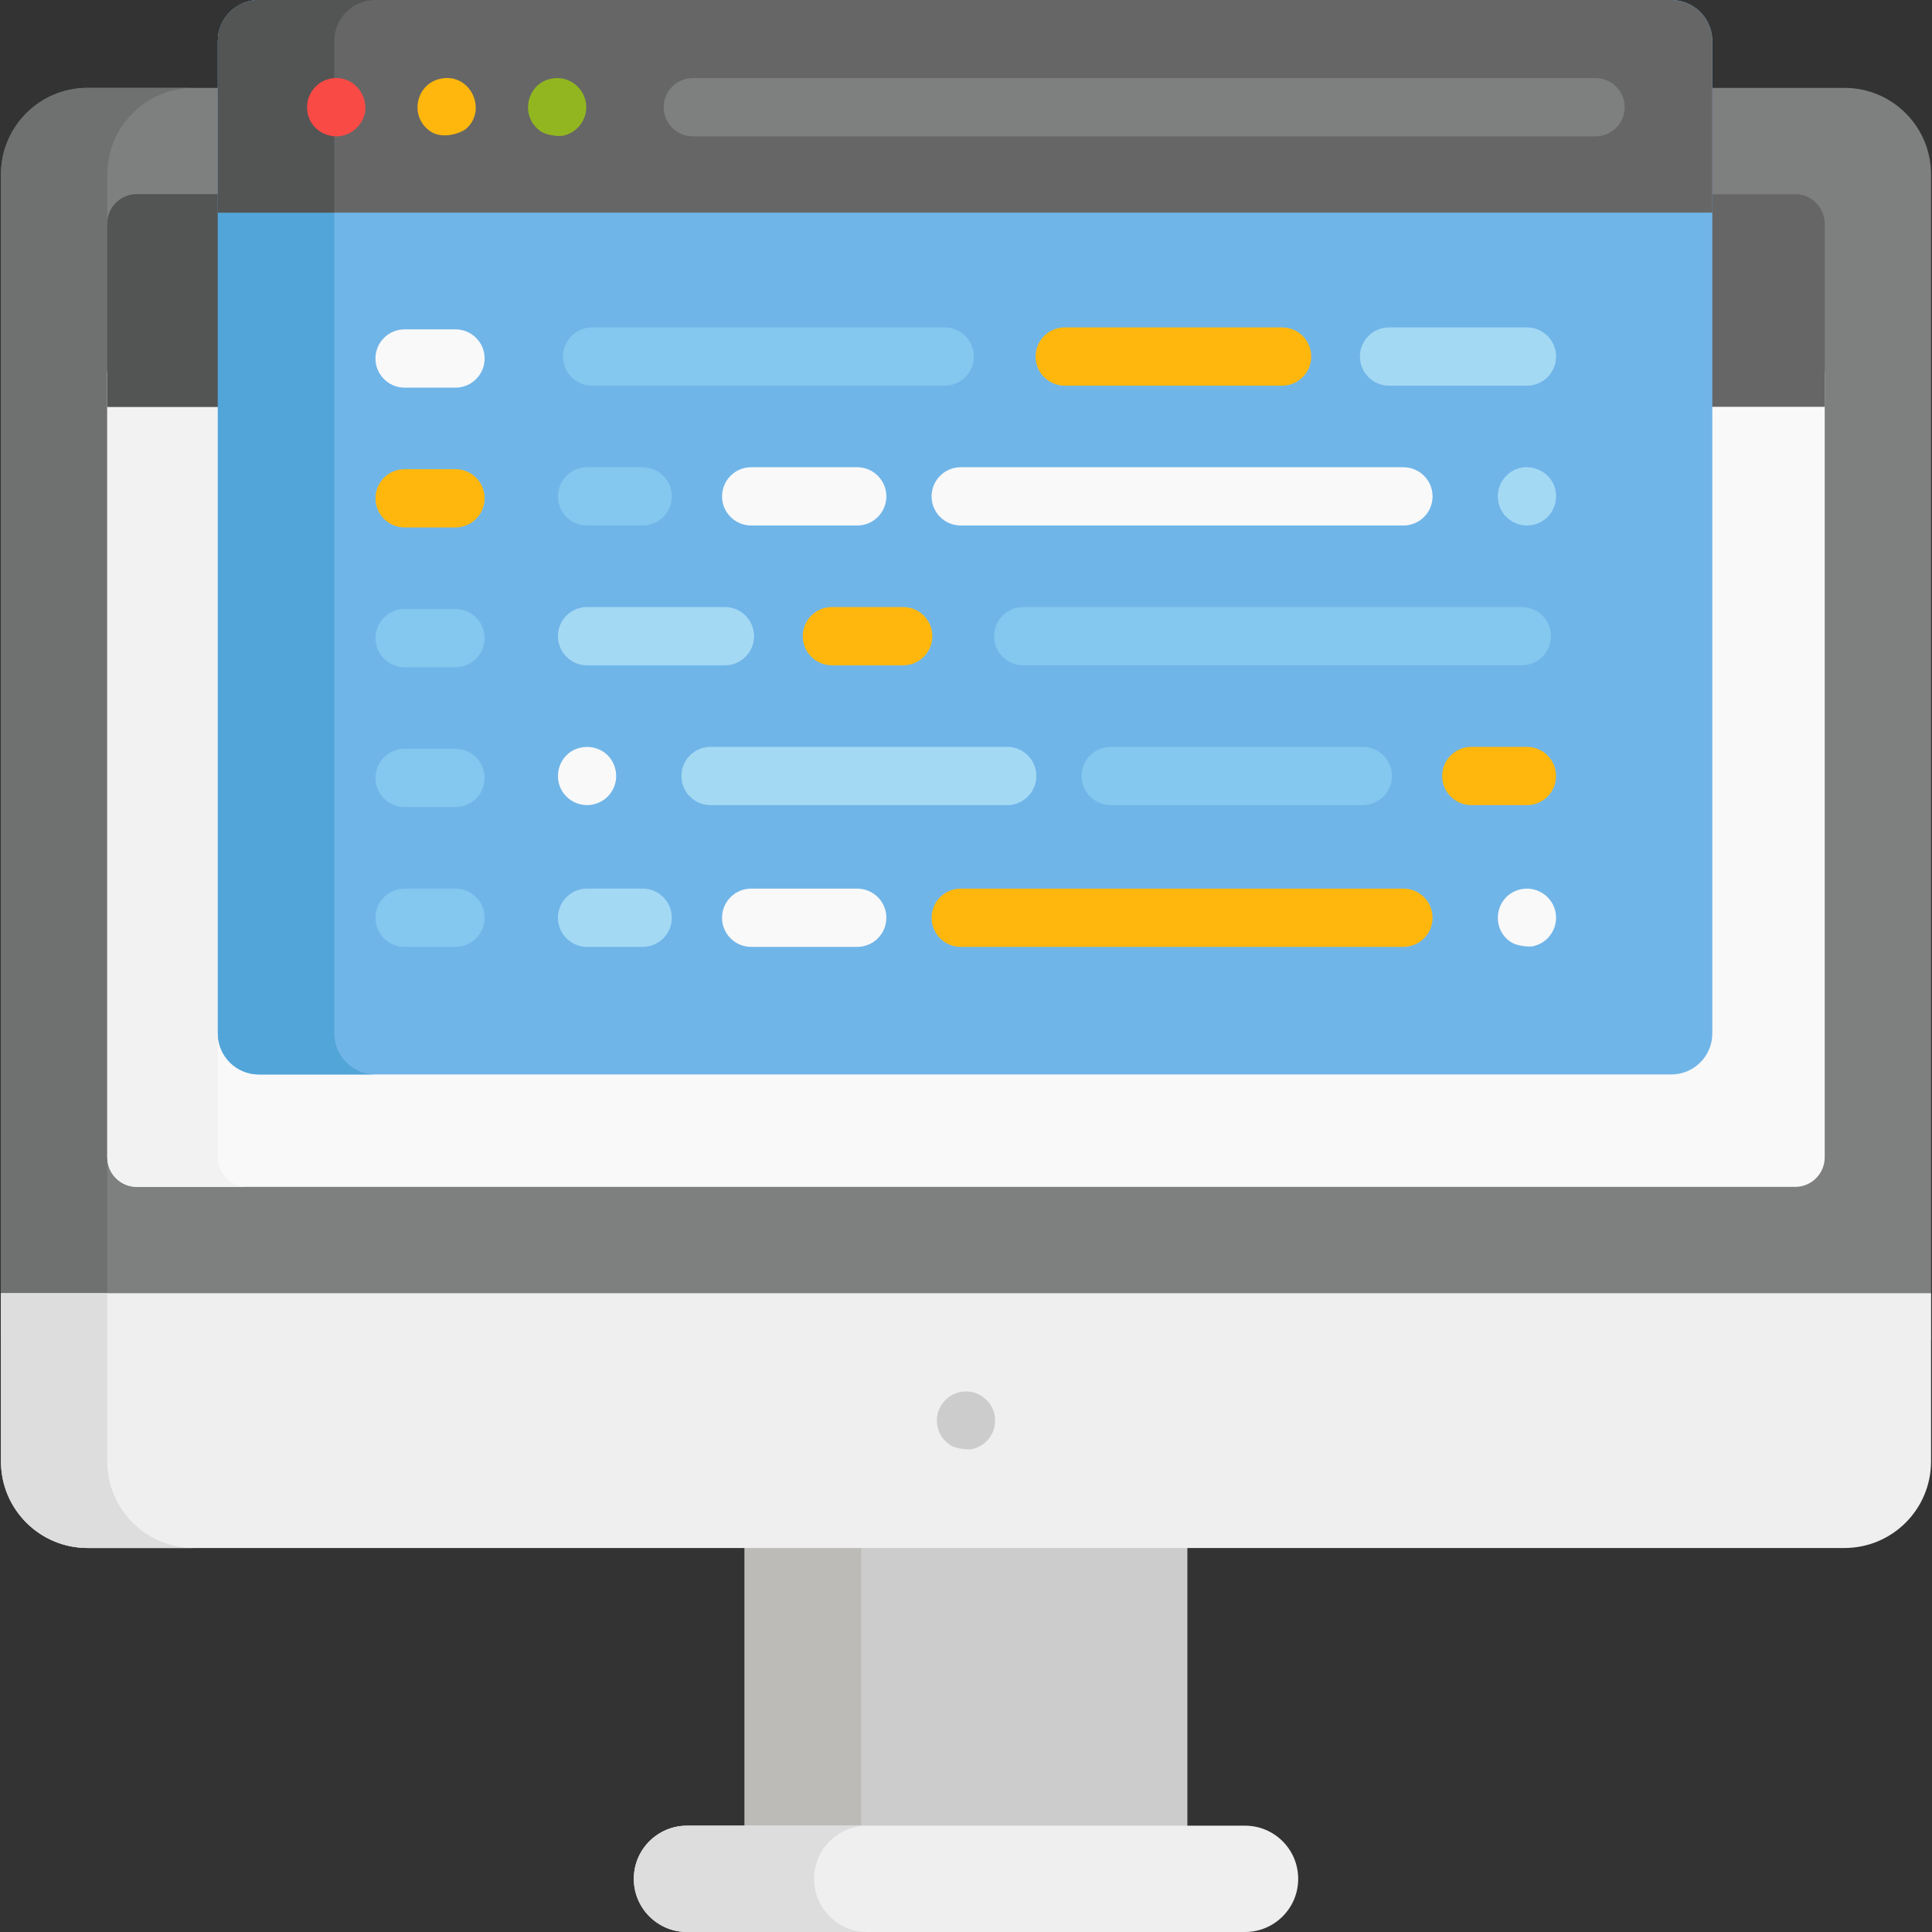 <?xml version="1.0" encoding="iso-8859-1"?>
<!-- Generator: Adobe Illustrator 19.0.0, SVG Export Plug-In . SVG Version: 6.00 Build 0)  -->
<svg version="1.1" id="Capa_1" xmlns="http://www.w3.org/2000/svg" xmlns:xlink="http://www.w3.org/1999/xlink" x="0px" y="0px"
	 viewBox="0 0 512 512" style="enable-background:new 0 0 512 512;" xml:space="preserve">
<rect x="0" y="0" width="512" height="512" fill="#333333" stroke="none"/>
<path style="fill:#7E7F7F;" d="M488.807,23.287H23.193c-12.668,0-22.939,10.27-22.939,22.939v308.908h511.491V46.225
	C511.746,33.557,501.475,23.287,488.807,23.287z"/>
<path style="fill:#6F7070;" d="M51.369,23.287H23.193c-12.668,0-22.939,10.27-22.939,22.939v308.908H28.43V46.225
	C28.431,33.557,38.701,23.287,51.369,23.287z"/>
<rect x="197.334" y="406.745" style="fill:#CCCCCC;" width="117.333" height="81.189"/>
<rect x="197.334" y="406.745" style="fill:#BCBBB8;" width="30.876" height="81.189"/>
<path style="fill:#F9F9F9;" d="M28.43,98.442v208.275c0,4.312,3.509,7.82,7.82,7.82h439.498c4.312,0,7.82-3.509,7.82-7.82V98.442
	H28.43z"/>
<path style="fill:#F2F2F2;" d="M57.727,306.716V98.442H28.431v208.274c0,4.312,3.509,7.82,7.82,7.82h29.297
	C61.236,314.537,57.727,311.028,57.727,306.716z"/>
<path style="fill:#EFEFEF;" d="M0.255,342.712v44.584c0,12.668,10.27,22.939,22.939,22.939h465.612
	c12.668,0,22.939-10.27,22.939-22.939v-44.584H0.255z"/>
<path style="fill:#DDDDDD;" d="M28.431,387.296v-44.584H0.255v44.584c0,12.668,10.27,22.939,22.939,22.939h28.175
	C38.701,410.235,28.431,399.965,28.431,387.296z"/>
<path style="fill:#EFEFEF;" d="M329.947,512H182.053c-7.78,0-14.088-6.307-14.088-14.088l0,0c0-7.78,6.308-14.088,14.088-14.088
	h147.894c7.78,0,14.088,6.308,14.088,14.088l0,0C344.035,505.692,337.727,512,329.947,512z"/>
<path style="fill:#DDDDDD;" d="M215.733,497.912c0-7.78,6.308-14.088,14.088-14.088h-47.766c-7.78,0-14.088,6.308-14.088,14.088
	S174.274,512,182.054,512h47.766C222.04,511.999,215.733,505.692,215.733,497.912z"/>
<path style="fill:#666666;" d="M28.43,59.282v48.531h455.14V59.282c0-4.312-3.509-7.82-7.82-7.82H36.251
	C31.94,51.462,28.43,54.97,28.43,59.282z"/>
<path style="fill:#535454;" d="M66.875,51.462H36.251c-4.312,0-7.82,3.509-7.82,7.82v48.531h30.623V59.282
	C59.054,54.97,62.563,51.462,66.875,51.462z"/>
<path style="fill:#CCCCCC;" d="M251.718,382.895c-1.798-1.224-2.918-3.001-3.283-4.909c-0.881-4.314,2.07-8.332,6.062-9.078
	c4.669-0.973,9.222,2.644,9.222,7.565c0,3.841-2.816,6.931-6.206,7.564C256.498,384.243,253.308,383.971,251.718,382.895z"/>
<path style="fill:#70B5E8;" d="M442.905,0C423.643,0,90.003,0,68.604,0c-6.007,0-10.877,4.87-10.877,10.876v262.991
	c0,6.007,4.87,10.877,10.877,10.877c19.263,0,352.902,0,374.301,0c6.007,0,10.877-4.869,10.877-10.877V10.876
	C453.783,4.87,448.912,0,442.905,0z"/>
<path style="fill:#52A5D8;" d="M88.596,273.867V10.876C88.596,4.87,93.466,0,99.472,0H68.603c-6.007,0-10.877,4.87-10.877,10.876
	v262.991c0,6.007,4.87,10.877,10.877,10.877h30.869C93.466,284.743,88.596,279.874,88.596,273.867z"/>
<path style="fill:#666666;" d="M57.727,10.876V56.35h396.056V10.876C453.783,4.87,448.912,0,442.905,0C423.643,0,90.003,0,68.604,0
	C62.597,0,57.727,4.87,57.727,10.876z"/>
<path style="fill:#535454;" d="M88.596,10.876C88.596,4.87,93.466,0,99.472,0H68.603c-4.88,0-9.011,3.215-10.388,7.642
	c-0.106,0.341-0.196,0.688-0.268,1.042c-0.145,0.708-0.221,1.441-0.221,2.192V56.35h30.869V10.876z"/>
<path style="fill:#F94A46;" d="M81.515,29.924c-0.859-4.206,1.974-8.313,6.062-9.078c7.277-1.498,12.438,7.551,6.968,13.02
	C90.12,38.289,82.622,35.833,81.515,29.924z"/>
<path style="fill:#FFB70D;" d="M114.08,34.832c-5.788-3.942-3.848-12.722,2.768-13.987c7.592-1.567,12.263,7.881,6.968,13.02
	C122.386,35.306,117.312,37.018,114.08,34.832z"/>
<path style="fill:#92B620;" d="M143.352,34.832c-5.799-3.948-3.788-12.757,2.778-13.987c4.663-0.962,9.233,2.625,9.233,7.565
	c0,3.843-2.818,6.928-6.217,7.564C148.139,36.184,145.003,35.923,143.352,34.832z"/>
<path style="fill:#7E7F7F;" d="M422.835,36.131H183.605c-4.263,0-7.719-3.456-7.719-7.719s3.456-7.719,7.719-7.719h239.231
	c4.263,0,7.719,3.456,7.719,7.719S427.098,36.131,422.835,36.131z"/>
<path style="fill:#FFB70D;" d="M120.712,139.777H107.22c-4.263,0-7.719-3.456-7.719-7.719c0-4.264,3.456-7.719,7.719-7.719h13.493
	c4.263,0,7.719,3.456,7.719,7.719C128.431,136.321,124.975,139.777,120.712,139.777z"/>
<path style="fill:#F9F9F9;" d="M120.712,102.725H107.22c-4.263,0-7.719-3.456-7.719-7.719s3.456-7.719,7.719-7.719h13.493
	c4.263,0,7.719,3.456,7.719,7.719C128.431,99.269,124.975,102.725,120.712,102.725z"/>
<g>
	<path style="fill:#84C7EF;" d="M120.712,176.829H107.22c-4.263,0-7.719-3.456-7.719-7.719c0-4.264,3.456-7.719,7.719-7.719h13.493
		c4.263,0,7.719,3.456,7.719,7.719C128.432,173.373,124.975,176.829,120.712,176.829z"/>
	<path style="fill:#84C7EF;" d="M120.712,213.881H107.22c-4.263,0-7.719-3.456-7.719-7.719c0-4.264,3.456-7.719,7.719-7.719h13.493
		c4.263,0,7.719,3.456,7.719,7.719C128.431,210.425,124.975,213.881,120.712,213.881z"/>
	<path style="fill:#84C7EF;" d="M120.712,250.933H107.22c-4.263,0-7.719-3.456-7.719-7.719s3.456-7.719,7.719-7.719h13.493
		c4.263,0,7.719,3.456,7.719,7.719C128.431,247.477,124.975,250.933,120.712,250.933z"/>
</g>
<path style="fill:#F9F9F9;" d="M371.925,139.262H254.602c-4.263,0-7.719-3.456-7.719-7.719s3.456-7.719,7.719-7.719h117.323
	c4.263,0,7.719,3.456,7.719,7.719C379.644,135.807,376.188,139.262,371.925,139.262z"/>
<path style="fill:#FFB70D;" d="M339.769,102.21h-57.608c-4.263,0-7.719-3.456-7.719-7.719c0-4.264,3.456-7.719,7.719-7.719h57.608
	c4.263,0,7.719,3.456,7.719,7.719C347.488,98.755,344.032,102.21,339.769,102.21z"/>
<path style="fill:#A4D9F4;" d="M404.652,102.21H368.12c-4.263,0-7.719-3.456-7.719-7.719c0-4.264,3.456-7.719,7.719-7.719h36.533
	c4.263,0,7.719,3.456,7.719,7.719C412.372,98.755,408.916,102.21,404.652,102.21z"/>
<path style="fill:#84C7EF;" d="M250.359,102.21h-93.436c-4.263,0-7.719-3.456-7.719-7.719c0-4.264,3.456-7.719,7.719-7.719h93.436
	c4.263,0,7.719,3.456,7.719,7.719C258.078,98.755,254.622,102.21,250.359,102.21z"/>
<path style="fill:#F9F9F9;" d="M227.175,139.262H199.07c-4.263,0-7.719-3.456-7.719-7.719s3.456-7.719,7.719-7.719h28.105
	c4.263,0,7.719,3.456,7.719,7.719C234.895,135.807,231.438,139.262,227.175,139.262z"/>
<path style="fill:#84C7EF;" d="M170.318,139.262h-14.74c-4.263,0-7.719-3.456-7.719-7.719s3.456-7.719,7.719-7.719h14.74
	c4.263,0,7.719,3.456,7.719,7.719C178.037,135.807,174.581,139.262,170.318,139.262z"/>
<g>
	<path style="fill:#A4D9F4;" d="M399.195,137.004c-3.003-3.003-3.027-7.894,0-10.92c4.641-4.773,13.174-1.544,13.174,5.455
		c0,2.038-0.823,4.024-2.254,5.466C407.08,140.017,402.234,140.021,399.195,137.004z"/>
	<path style="fill:#A4D9F4;" d="M266.917,213.366h-78.612c-4.263,0-7.719-3.456-7.719-7.719c0-4.264,3.456-7.719,7.719-7.719h78.612
		c4.263,0,7.719,3.456,7.719,7.719C274.636,209.911,271.179,213.366,266.917,213.366z"/>
</g>
<path style="fill:#FFB70D;" d="M239.356,176.314h-18.895c-4.263,0-7.719-3.456-7.719-7.719s3.456-7.719,7.719-7.719h18.895
	c4.263,0,7.719,3.456,7.719,7.719S243.619,176.314,239.356,176.314z"/>
<path style="fill:#A4D9F4;" d="M192.109,176.314h-36.533c-4.263,0-7.719-3.456-7.719-7.719s3.456-7.719,7.719-7.719h36.533
	c4.263,0,7.719,3.456,7.719,7.719S196.373,176.314,192.109,176.314z"/>
<g>
	<path style="fill:#84C7EF;" d="M403.307,176.314H271.159c-4.263,0-7.719-3.456-7.719-7.719s3.456-7.719,7.719-7.719h132.147
		c4.263,0,7.719,3.456,7.719,7.719S407.57,176.314,403.307,176.314z"/>
	<path style="fill:#84C7EF;" d="M361.16,213.366h-66.817c-4.263,0-7.719-3.456-7.719-7.719c0-4.264,3.456-7.719,7.719-7.719h66.817
		c4.263,0,7.719,3.456,7.719,7.719C368.879,209.911,365.423,213.366,361.16,213.366z"/>
</g>
<path style="fill:#FFB70D;" d="M404.652,213.366h-14.74c-4.263,0-7.719-3.456-7.719-7.719c0-4.264,3.456-7.719,7.719-7.719h14.74
	c4.263,0,7.719,3.456,7.719,7.719C412.372,209.911,408.916,213.366,404.652,213.366z"/>
<path style="fill:#F9F9F9;" d="M148.446,202.689c2.739-6.496,11.804-6.14,14.255,0c1.837,4.451-0.742,9.517-5.619,10.529
	C151.133,214.331,146.122,208.636,148.446,202.689z"/>
<path style="fill:#FFB70D;" d="M371.925,250.933H254.602c-4.263,0-7.719-3.456-7.719-7.719s3.456-7.719,7.719-7.719h117.323
	c4.263,0,7.719,3.456,7.719,7.719S376.188,250.933,371.925,250.933z"/>
<path style="fill:#F9F9F9;" d="M227.175,250.933H199.07c-4.263,0-7.719-3.456-7.719-7.719s3.456-7.719,7.719-7.719h28.105
	c4.263,0,7.719,3.456,7.719,7.719C234.894,247.477,231.438,250.933,227.175,250.933z"/>
<path style="fill:#A4D9F4;" d="M170.318,250.933h-14.74c-4.263,0-7.719-3.456-7.719-7.719s3.456-7.719,7.719-7.719h14.74
	c4.263,0,7.719,3.456,7.719,7.719S174.581,250.933,170.318,250.933z"/>
<path style="fill:#F9F9F9;" d="M400.368,249.631c-5.572-3.666-4.118-12.555,2.779-13.987c4.725-0.937,9.222,2.647,9.222,7.564
	c0,3.609-2.49,6.804-6.206,7.575C405.152,250.969,402.008,250.739,400.368,249.631z"/>
<g>
</g>
<g>
</g>
<g>
</g>
<g>
</g>
<g>
</g>
<g>
</g>
<g>
</g>
<g>
</g>
<g>
</g>
<g>
</g>
<g>
</g>
<g>
</g>
<g>
</g>
<g>
</g>
<g>
</g>
</svg>
